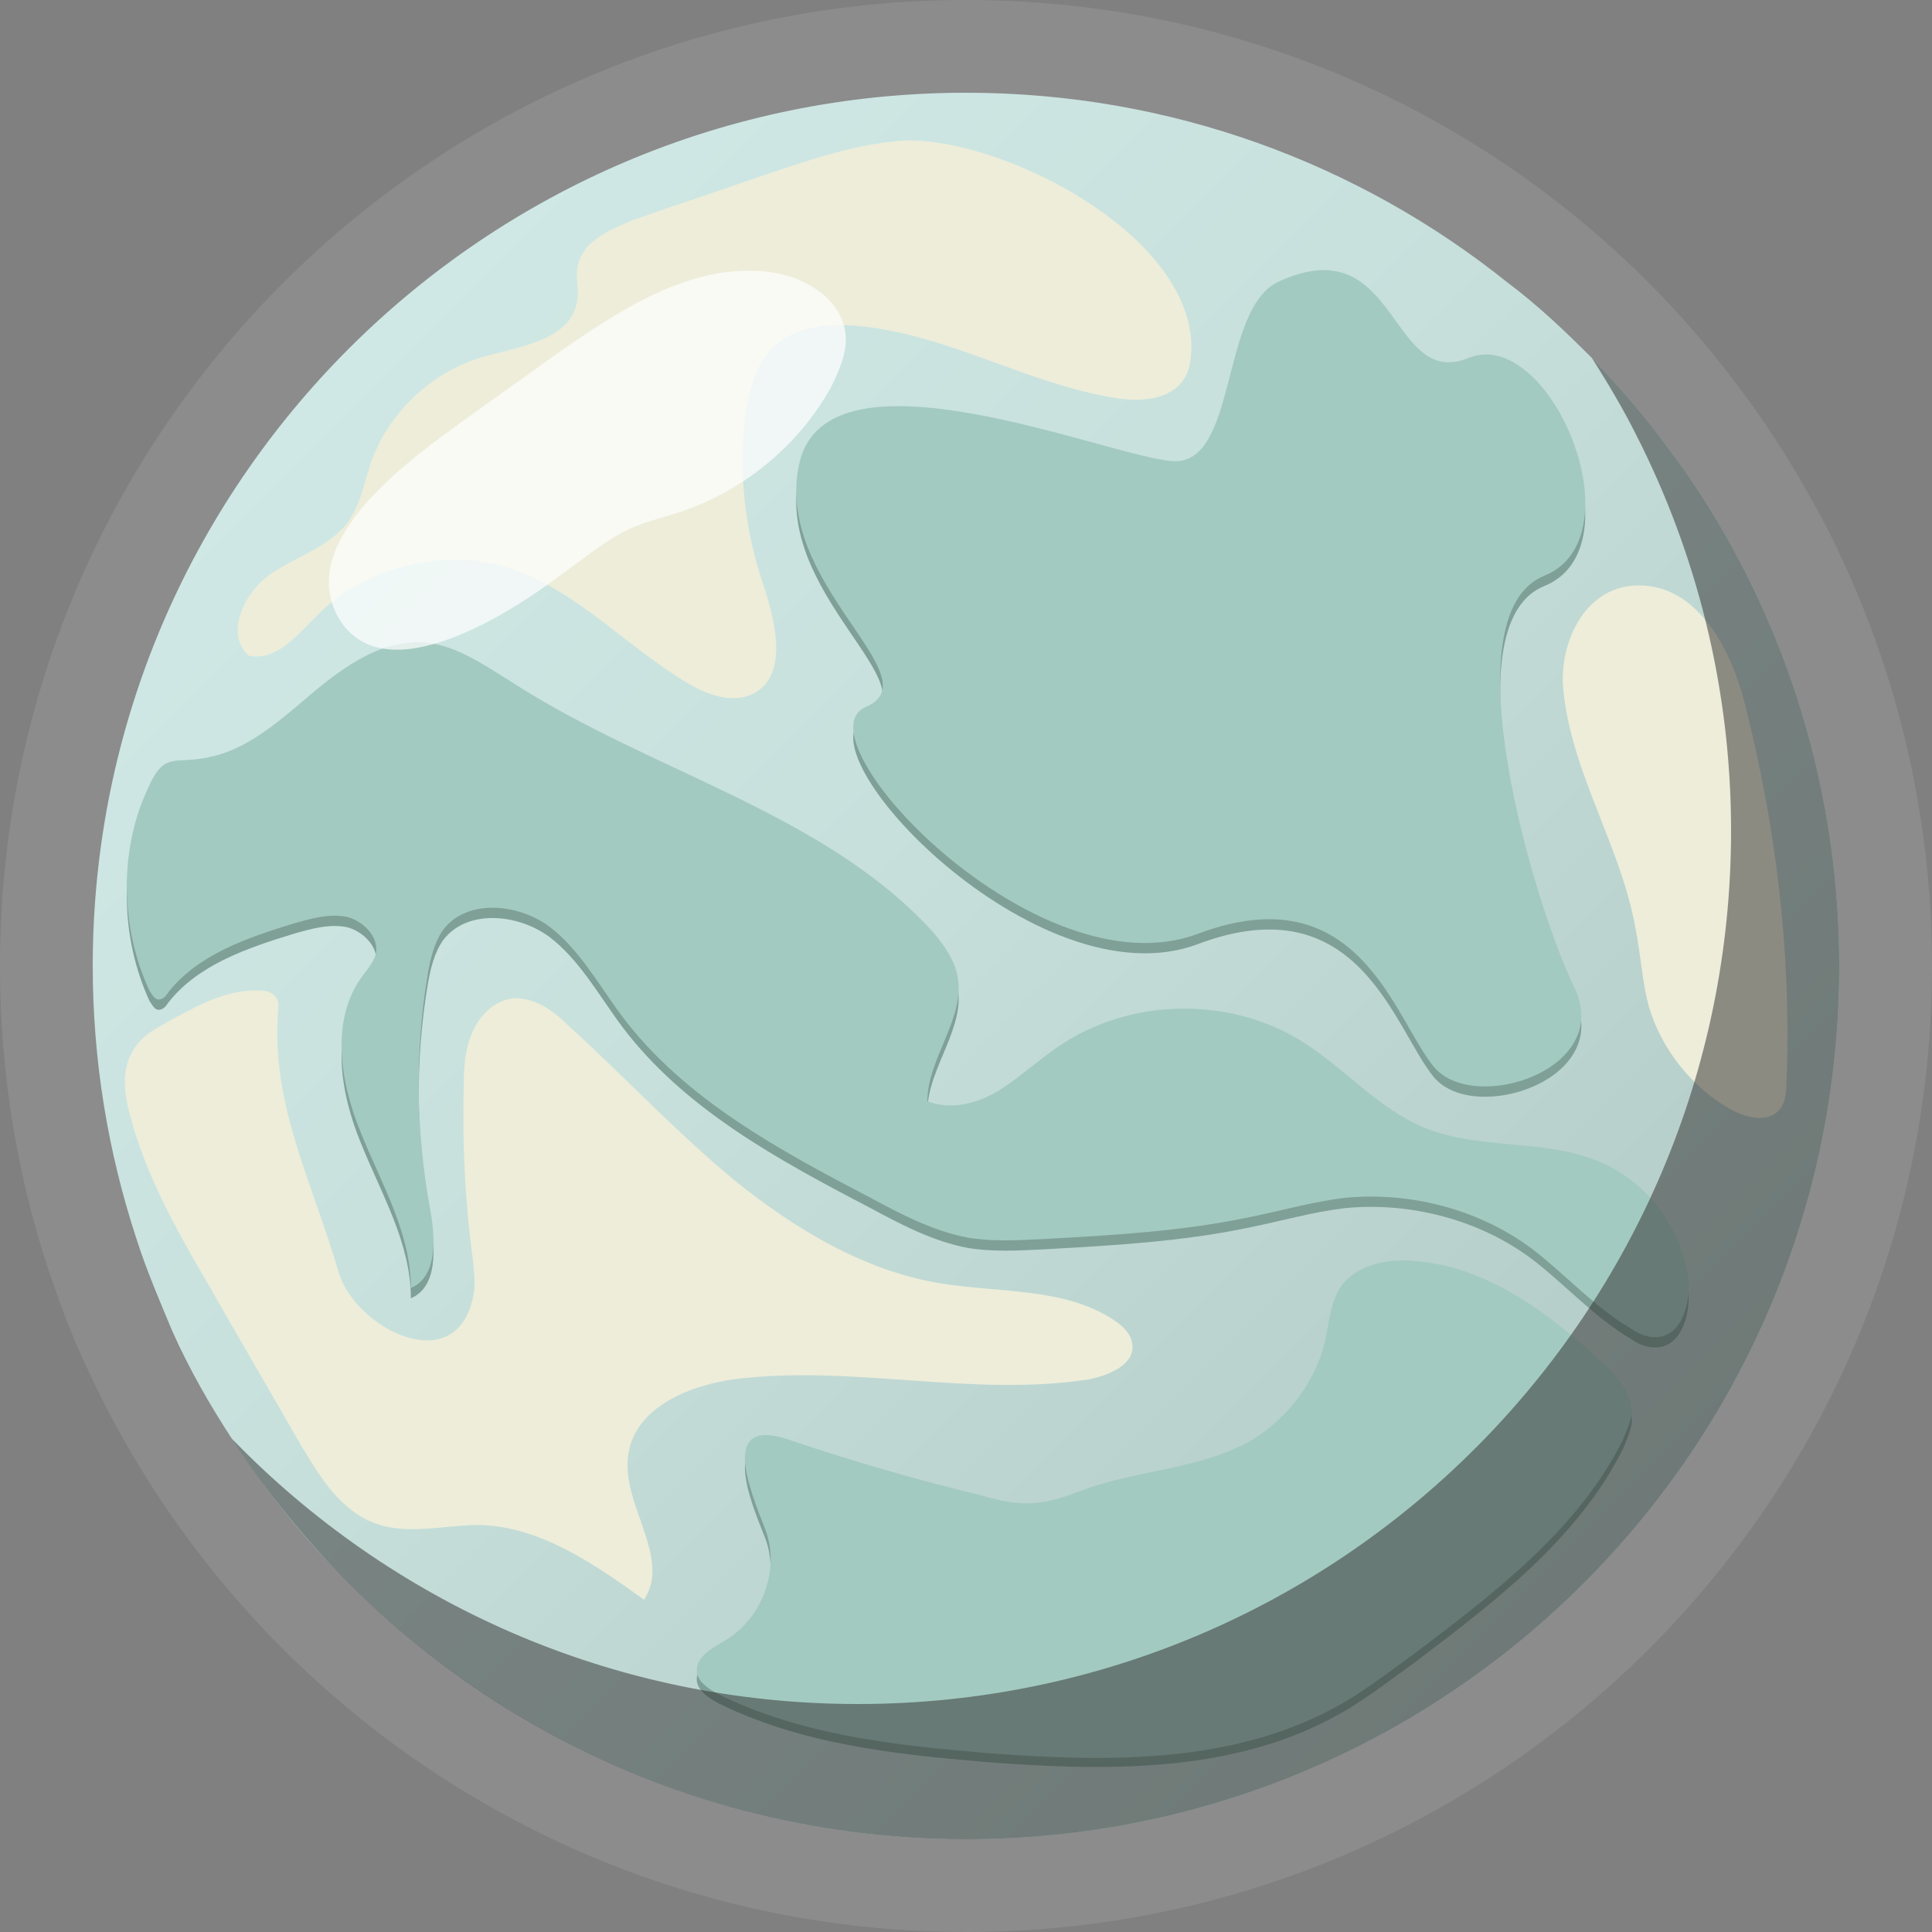 <?xml version="1.0" encoding="utf-8"?>
<!-- Generator: Adobe Illustrator 27.0.0, SVG Export Plug-In . SVG Version: 6.00 Build 0)  -->
<svg version="1.1" xmlns="http://www.w3.org/2000/svg" xmlns:xlink="http://www.w3.org/1999/xlink" x="0px" y="0px"
	 viewBox="0 0 150 150" style="enable-background:new 0 0 150 150;" xml:space="preserve">
<rect x="0" y="0" width="150" height="150" fill="#808080" stroke="none"/>
<style type="text/css">
	.st0{opacity:0.1;fill:#FFFFFF;}
	.st1{fill:url(#SVGID_1_);}
	.st2{fill:#7FA097;}
	.st3{fill:#A3CAC0;}
	.st4{fill:#EDEDDA;}
	.st5{opacity:0.5;fill:#2C2B2B;}
	.st6{opacity:0.7;fill:#FFFFFF;}
</style>
<g id="Capa_1">
</g>
<g id="Objects">
	<g>
		<path class="st0" d="M141.8,40.9c-1.9-3.6-4-7.1-6.4-10.3C121.8,12,99.8,0,75,0C33.6,0,0,33.6,0,75c0,8.2,1.3,16.1,3.7,23.4
			c0.9,2.7,1.9,5.4,3.1,7.9C18.7,132.1,44.8,150,75,150c41.4,0,75-33.6,75-75C150,62.7,147,51.1,141.8,40.9z"/>
		<linearGradient id="SVGID_1_" gradientUnits="userSpaceOnUse" x1="27.075" y1="27.077" x2="161.159" y2="161.162">
			<stop  offset="0" style="stop-color:#CFE8E5"/>
			<stop  offset="0.296" style="stop-color:#C7E0DC"/>
			<stop  offset="0.769" style="stop-color:#B0C8C3"/>
			<stop  offset="1" style="stop-color:#A3BAB5"/>
		</linearGradient>
		<path class="st1" d="M135.4,44.2c-1.7-3.3-3.6-6.4-5.8-9.3c-1.8-2.5-3.9-4.9-6-7.1c-2.1-2.1-4.2-4.1-6.6-5.9
			C105.5,12.7,90.9,7.2,75,7.2C37.6,7.2,7.2,37.6,7.2,75c0,7.4,1.2,14.5,3.4,21.2c0.8,2.5,1.8,4.8,2.8,7.2c1.3,2.9,2.9,5.7,4.6,8.3
			c2.3,3.5,4.8,6.8,7.7,9.8c12.4,13.1,29.9,21.3,49.3,21.3c37.4,0,67.8-30.3,67.8-67.8C142.8,63.9,140.1,53.4,135.4,44.2z"/>
		<path class="st2" d="M99.2,22.7C94.7,24.9,96.1,37,91,36.6c-5.1-0.4-26.5-9.4-28.9,0c-2.3,9.4,10.5,16.8,5.1,19.1
			C61.8,58.1,80.5,78,93,73.3c12.5-4.7,15.2,6.5,18.3,10.3c3.1,3.8,14.1,0.2,10.9-6.2c-3.1-6.4-9.8-28.9-2.3-31.9
			c7.4-3,0.4-19.5-5.9-16.9C107.8,31.1,108.6,18.2,99.2,22.7z"/>
		<path class="st2" d="M11.6,77.7c0.2,0.3,0.4,0.7,0.7,0.7c0.4,0,0.6-0.3,0.8-0.6c2.3-2.9,6.1-4.2,9.7-5.3c1.4-0.4,2.8-0.8,4.2-0.5
			c1.4,0.4,2.6,1.8,2.1,3.1c-0.2,0.5-0.6,1-0.9,1.4c-2.6,3.4-1.8,8.3-0.2,12.2c1.6,4,3.9,7.8,3.9,12.1c2.1-0.9,1.9-3.9,1.5-6.1
			c-1.1-6-1.2-12.2-0.2-18.2c0.2-1.2,0.5-2.5,1.2-3.5c1.8-2.4,5.7-2.1,8.2-0.3c2.4,1.8,3.9,4.6,5.7,7c4.8,6.4,12.2,10.4,19.3,14.1
			c2.4,1.3,4.9,2.6,7.6,3.1c1.9,0.3,3.8,0.2,5.8,0.1c5.4-0.3,10.8-0.6,16-1.7c2.5-0.5,4.9-1.2,7.4-1.5c5.1-0.5,10.5,0.9,14.6,4
			c2.6,2,4.8,4.5,7.7,6.2c0.6,0.4,1.3,0.7,2.1,0.6c1.7-0.2,2.4-2.4,2.3-4.2c-0.4-4.1-3.1-7.8-6.9-9.4c-4.2-1.8-9.2-0.9-13.5-2.6
			c-3.7-1.5-6.3-4.7-9.7-6.8c-5.7-3.5-13.4-3.3-18.9,0.5c-1.6,1.1-3,2.4-4.6,3.4c-1.7,1-3.7,1.5-5.5,0.8c0-3.4,3.1-6.6,2.3-9.9
			c-0.3-1.3-1.2-2.5-2.1-3.5c-8.6-9.3-21.8-12.5-32.4-19.3c-2.1-1.3-4.2-2.8-6.6-3.1c-3.8-0.4-7.1,2.3-10,4.8
			c-1.9,1.6-4.1,3.4-6.6,4c-3.1,0.8-3.8-0.6-5.2,2.7C9.2,67,9.4,72.9,11.6,77.7z"/>
		<path class="st2" d="M59.4,119.4c1.2,3.1-0.2,6.9-3,8.6c-1,0.6-2.4,1.3-2.3,2.5c0.1,0.8,0.9,1.3,1.6,1.7c6.4,3.2,13.7,4,20.8,4.6
			c9.1,0.7,18.8,0.9,26.9-3.4c2.3-1.2,4.3-2.8,6.4-4.3c6.2-4.7,12.7-9.6,16.2-16.6c0.3-0.7,0.6-1.4,0.7-2.1c0-1.6-1.2-2.9-2.4-4
			c-4.1-3.8-8.9-7.4-14.5-7.8c-2.1-0.2-4.5,0.3-5.7,2c-0.8,1.2-0.9,2.7-1.2,4.1c-0.7,3.2-2.9,6.1-5.7,7.8c-3.8,2.2-8.5,2.3-12.6,3.7
			c-1.4,0.5-2.8,1.1-4.3,1.2c-1.4,0.1-2.8-0.2-4.1-0.6c-5-1.2-9.8-2.6-14.6-4.2C55.7,110.4,58.2,116.4,59.4,119.4z"/>
		<path class="st3" d="M99.2,21.9c-4.5,2.2-3.1,14.3-8.2,13.9c-5.1-0.4-26.5-9.4-28.9,0c-2.3,9.4,10.5,16.8,5.1,19.1
			C61.8,57.3,80.5,77.2,93,72.5c12.5-4.7,15.2,6.5,18.3,10.3c3.1,3.8,14.1,0.2,10.9-6.2c-3.1-6.4-9.8-28.9-2.3-31.9
			c7.4-3,0.4-19.5-5.9-16.9C107.8,30.3,108.6,17.5,99.2,21.9z"/>
		<path class="st4" d="M92.5,26.8c0,1-0.1,2-0.7,2.8c-1.1,1.5-3.4,1.6-5.2,1.3c-6.9-1.1-13.1-5-20.1-5.6c-2.4-0.2-5.1,0.1-6.7,1.9
			c-1.2,1.3-1.6,3.1-1.9,4.8c-0.6,4.4-0.1,9,1.3,13.2c1,3,2.1,7.3-0.8,8.7c-1.5,0.7-3.4,0.1-4.9-0.8c-4.8-2.8-8.7-7.3-14-9
			c-5.1-1.6-11.2-0.1-14.9,3.7c-1.5,1.5-3.2,3.6-5.3,3.1c-1.9-1.7-0.3-5,1.8-6.4c2.1-1.4,4.9-2.2,6.2-4.4c0.7-1.2,1-2.6,1.4-3.9
			c1.3-4,4.7-7.3,8.8-8.5c2.9-0.8,6.8-1.3,7.3-4.3c0.2-1-0.2-2,0.1-2.9c0.4-1.8,2.5-2.7,4.2-3.4c3.4-1.2,6.8-2.3,10.2-3.5
			c3.6-1.2,7.3-2.5,11.1-2.7C78,10.8,92.3,18.1,92.5,26.8z"/>
		<path class="st3" d="M11.6,76.9c0.2,0.3,0.4,0.7,0.7,0.7c0.4,0,0.6-0.3,0.8-0.6c2.3-2.9,6.1-4.2,9.7-5.3c1.4-0.4,2.8-0.8,4.2-0.5
			c1.4,0.4,2.6,1.8,2.1,3.1c-0.2,0.5-0.6,1-0.9,1.4c-2.6,3.4-1.8,8.3-0.2,12.2c1.6,4,3.9,7.8,3.9,12.1c2.1-0.9,1.9-3.9,1.5-6.1
			c-1.1-6-1.2-12.2-0.2-18.2c0.2-1.2,0.5-2.5,1.2-3.5c1.8-2.4,5.7-2.1,8.2-0.3c2.4,1.8,3.9,4.6,5.7,7c4.8,6.4,12.2,10.4,19.3,14.1
			c2.4,1.3,4.9,2.6,7.6,3.1c1.9,0.3,3.8,0.2,5.8,0.1c5.4-0.3,10.8-0.6,16-1.7c2.5-0.5,4.9-1.2,7.4-1.5c5.1-0.5,10.5,0.9,14.6,4
			c2.6,2,4.8,4.5,7.7,6.2c0.6,0.4,1.3,0.7,2.1,0.6c1.7-0.2,2.4-2.4,2.3-4.2c-0.4-4.1-3.1-7.8-6.9-9.4c-4.2-1.8-9.2-0.9-13.5-2.6
			c-3.7-1.5-6.3-4.7-9.7-6.8c-5.7-3.5-13.4-3.3-18.9,0.5c-1.6,1.1-3,2.4-4.6,3.4c-1.7,1-3.7,1.5-5.5,0.8c0-3.4,3.1-6.6,2.3-9.9
			c-0.3-1.3-1.2-2.5-2.1-3.5C63.7,63,50.5,59.9,39.8,53c-2.1-1.3-4.2-2.8-6.6-3.1c-3.8-0.4-7.1,2.3-10,4.8c-1.9,1.6-4.1,3.4-6.6,4
			c-3.1,0.8-3.8-0.6-5.2,2.7C9.2,66.2,9.4,72.2,11.6,76.9z"/>
		<path class="st4" d="M21.6,78.5c0-0.4,0.1-0.8-0.2-1.1c-0.3-0.4-0.8-0.5-1.3-0.5c-2.6-0.1-5,1.3-7.2,2.5c-0.9,0.5-1.8,1-2.4,1.9
			c-1.1,1.5-0.9,3.5-0.4,5.3c1.2,4.6,3.6,8.9,6,13c2.4,4.2,4.8,8.3,7.2,12.5c1.5,2.5,3.1,5.2,5.9,6.2c2.5,0.9,5.3,0.1,8,0.1
			c4.7,0.1,8.9,3,12.8,5.8c2.2-3.3-1.9-7.5-1.2-11.4c0.6-3.5,4.6-5.2,8.1-5.7c9.1-1.2,18.5,1.4,27.6,0c1.6-0.3,3.7-1.2,3.4-2.8
			c-0.1-0.8-0.8-1.4-1.4-1.8c-3.9-2.6-9.1-2.1-13.7-2.9c-5.8-1-11.1-4.2-15.7-7.9c-4.6-3.8-8.6-8.1-13-12.1
			c-1.1-1.1-2.5-2.1-4.1-2.1c-1.5,0.1-2.7,1.2-3.3,2.6c-0.6,1.3-0.7,2.8-0.7,4.3c-0.1,4.5,0.1,8.9,0.7,13.3c0.1,0.9,0.2,1.7,0.1,2.6
			c-1.1,7-9.2,2.9-10.5-1.5C24.3,91.9,21,85.7,21.6,78.5z"/>
		<path class="st3" d="M59.4,118.7c1.2,3.1-0.2,6.9-3,8.6c-1,0.6-2.4,1.3-2.3,2.5c0.1,0.8,0.9,1.3,1.6,1.7c6.4,3.2,13.7,4,20.8,4.6
			c9.1,0.7,18.8,0.9,26.9-3.4c2.3-1.2,4.3-2.8,6.4-4.3c6.2-4.7,12.7-9.6,16.2-16.6c0.3-0.7,0.6-1.4,0.7-2.1c0-1.6-1.2-2.9-2.4-4
			c-4.1-3.8-8.9-7.4-14.5-7.8c-2.1-0.2-4.5,0.3-5.7,2c-0.8,1.2-0.9,2.7-1.2,4.1c-0.7,3.2-2.9,6.1-5.7,7.8c-3.8,2.2-8.5,2.3-12.6,3.7
			c-1.4,0.5-2.8,1.1-4.3,1.2c-1.4,0.1-2.8-0.2-4.1-0.6c-5-1.2-9.8-2.6-14.6-4.2C55.7,109.7,58.2,115.6,59.4,118.7z"/>
		<path class="st4" d="M121.4,53.8c0.7,6.4,4.5,12,5.6,18.4c0.4,2,0.5,4,1,5.9c1,3.4,3.4,6.4,6.5,8.1c1.2,0.6,2.8,1,3.7-0.1
			c0.4-0.5,0.5-1.3,0.5-2c0.4-10-0.8-20-3.3-29.7c-0.9-3.5-3.2-8.4-7.4-8.9C123.2,44.9,120.9,49.9,121.4,53.8z"/>
		<path class="st5" d="M135.4,44.2c-1.7-3.3-3.6-6.4-5.8-9.3c-1.8-2.5-3.9-4.9-6-7.1c1.2,1.9,2.4,3.9,3.4,5.9
			c4.7,9.2,7.4,19.7,7.4,30.8c0,37.4-30.3,67.8-67.8,67.8c-19.1,0-36.3-7.9-48.6-20.6c12.1,18.7,33.1,31.1,57,31.1
			c37.4,0,67.8-30.3,67.8-67.8C142.8,63.9,140.1,53.4,135.4,44.2z"/>
		<path class="st6" d="M36.2,32.5c2.2-1.6,4.5-3.2,6.7-4.8c5-3.5,10.6-7.3,16.7-6.6c2.7,0.3,5.5,1.9,6,4.5c0.3,1.5-0.4,3.1-1.1,4.5
			c-2.4,4.3-6.4,7.7-11,9.4c-1.6,0.6-3.2,0.9-4.7,1.6c-1.9,0.9-3.5,2.3-5.2,3.5C39.9,47.4,29.9,54,26.3,48
			C22.8,41.9,32.2,35.4,36.2,32.5z"/>
	</g>
</g>
</svg>
